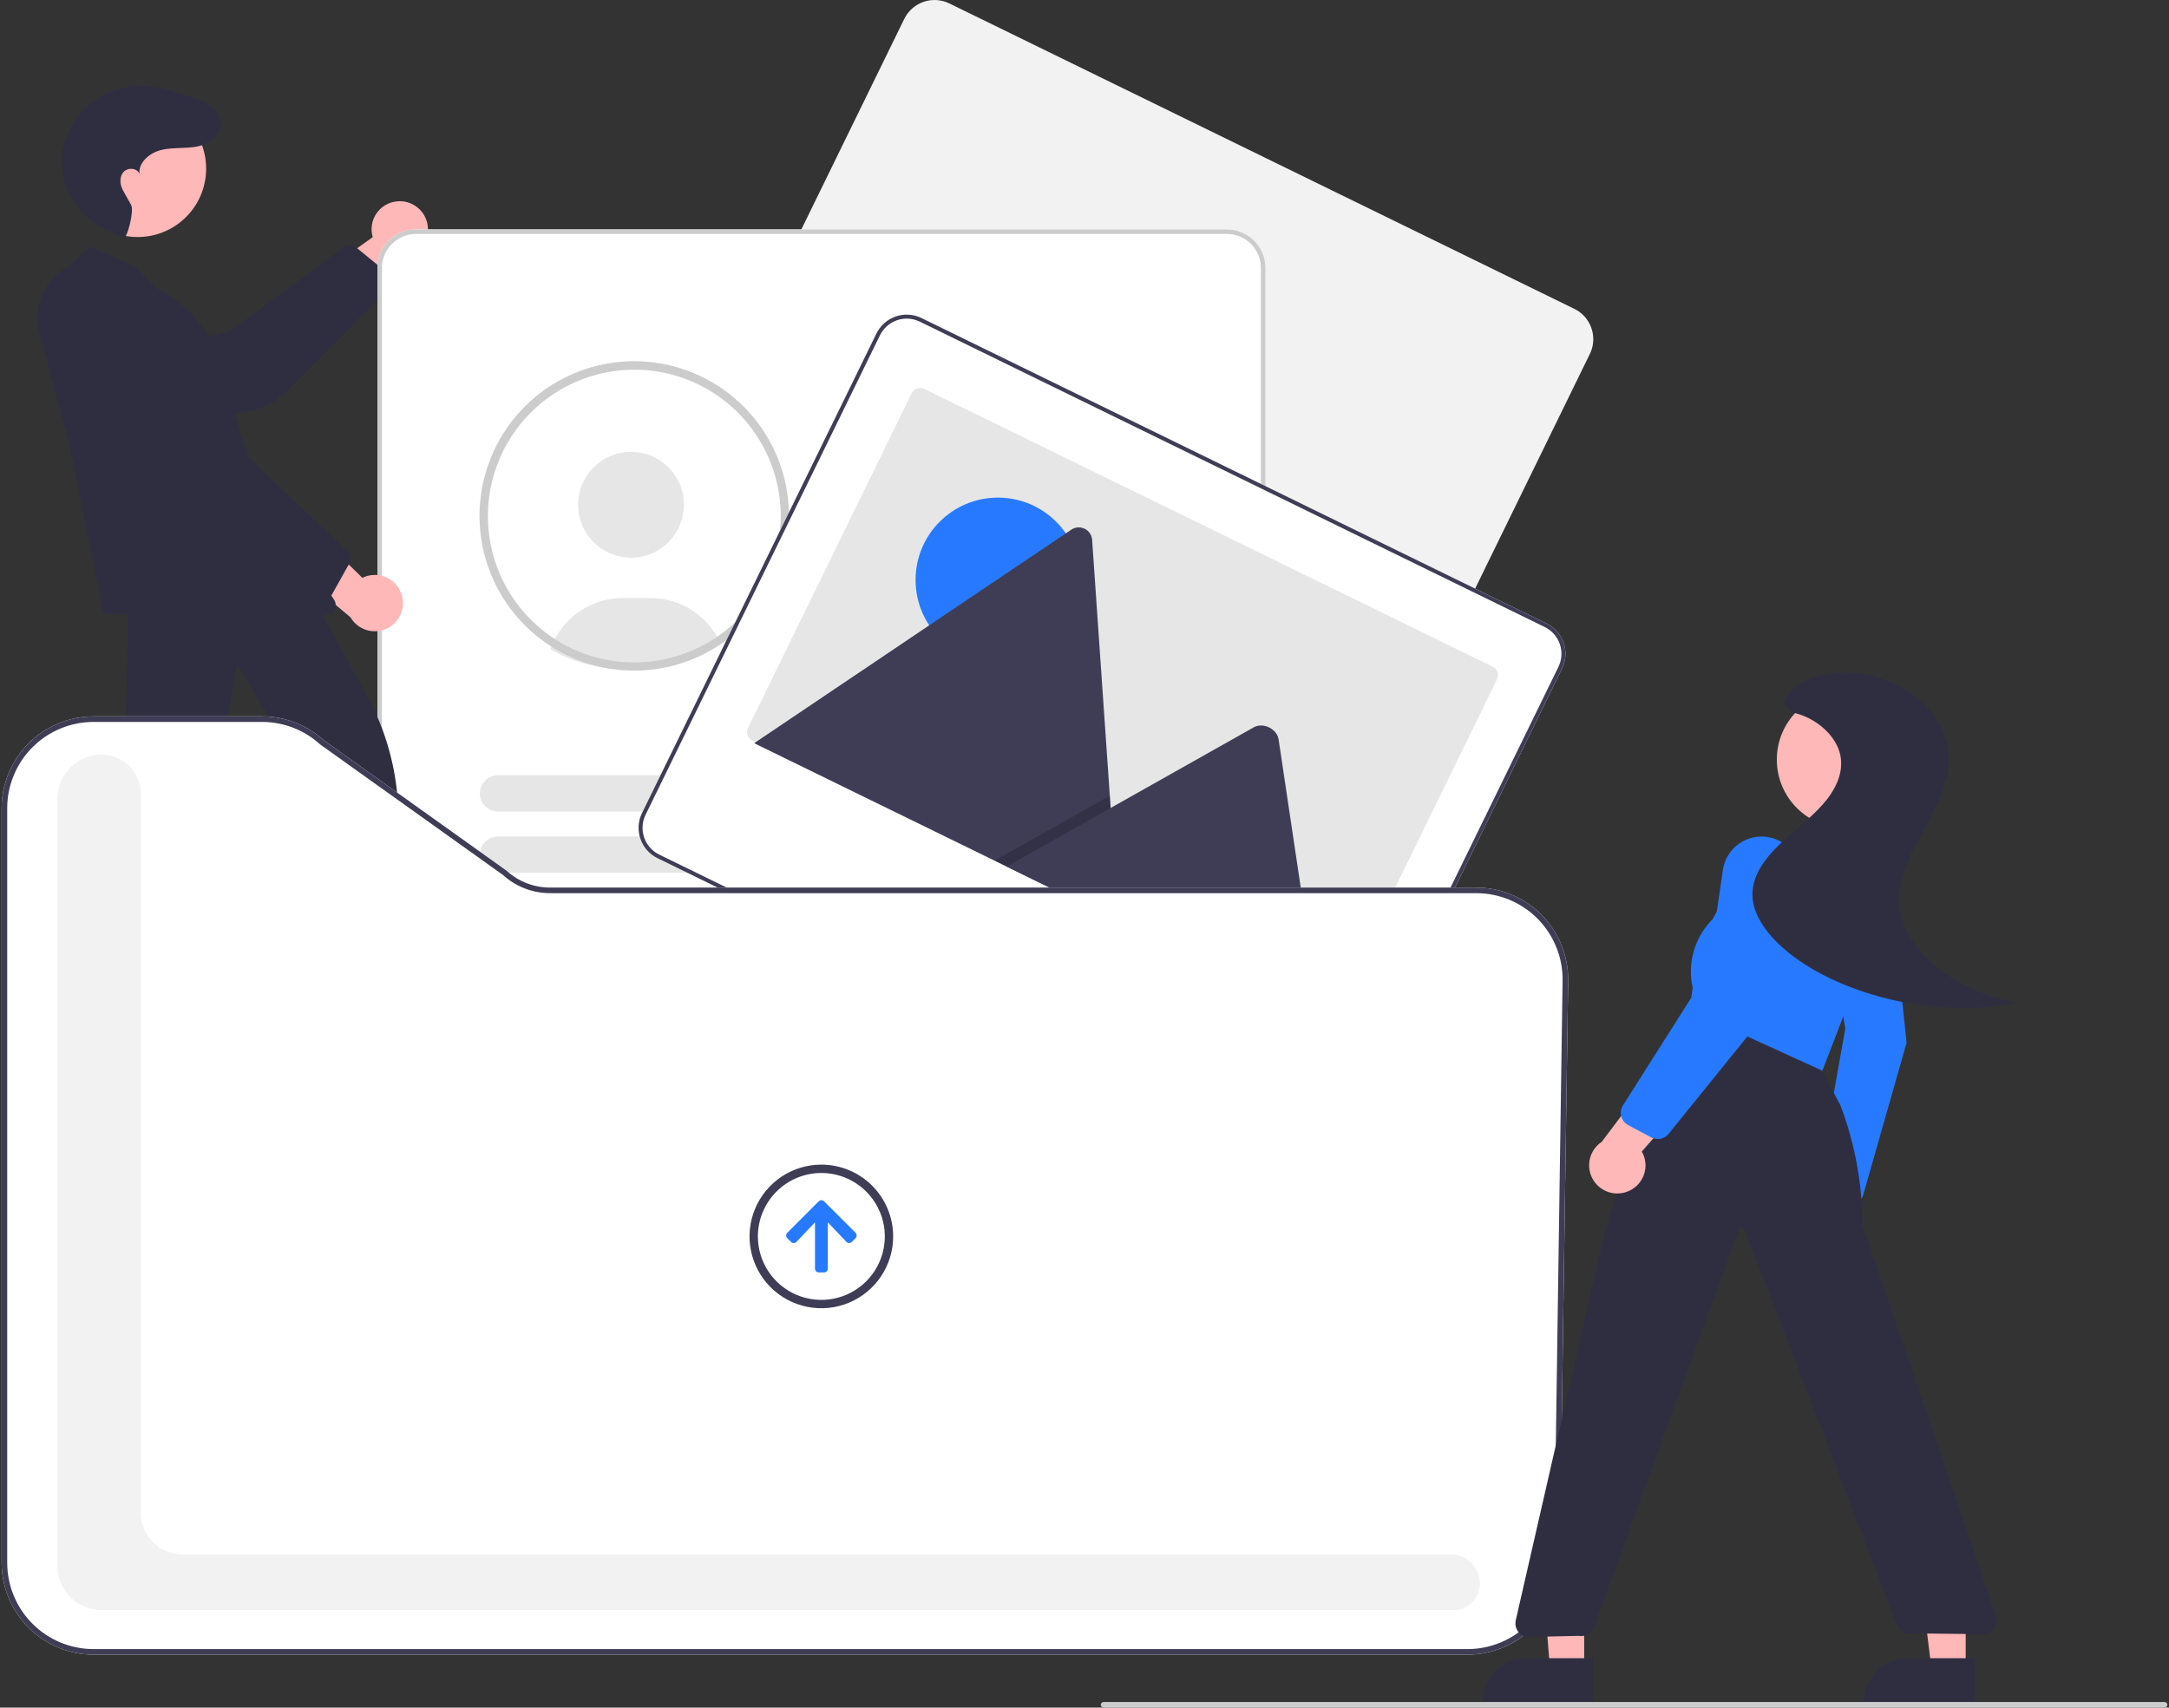 <svg width="254" height="200" viewBox="0 0 254 200" fill="none" xmlns="http://www.w3.org/2000/svg">
<rect x="0" y="0" width="254" height="200" fill="#333333" stroke="none"/>
<g clip-path="url(#clip0_826_3596)">
<path d="M46.432 23.589C45.956 23.642 45.496 23.798 45.087 24.047C44.677 24.297 44.327 24.633 44.062 25.032C43.796 25.431 43.621 25.883 43.55 26.357C43.478 26.831 43.511 27.315 43.646 27.775L34.165 34.551L39.816 36.726L47.954 29.958C48.711 29.679 49.34 29.133 49.721 28.421C50.102 27.709 50.209 26.883 50.022 26.098C49.834 25.313 49.365 24.624 48.704 24.161C48.042 23.699 47.234 23.495 46.432 23.589L46.432 23.589Z" fill="#FFB8B8"/>
<path d="M45.551 33.795L33.79 45.629C32.178 47.24 30.053 48.236 27.783 48.443L13.25 49.769C12.717 49.819 12.18 49.763 11.669 49.602C11.159 49.442 10.685 49.181 10.278 48.834C9.713 48.362 9.294 47.74 9.067 47.04C8.84 46.34 8.815 45.59 8.996 44.876C9.176 44.163 9.554 43.515 10.086 43.006C10.618 42.498 11.283 42.15 12.004 42.002L26.851 38.841L40.367 28.877C40.555 28.771 40.768 28.717 40.983 28.718C41.199 28.72 41.41 28.778 41.597 28.886L45.273 31.898C45.494 32.019 45.671 32.206 45.781 32.434C45.89 32.661 45.925 32.917 45.882 33.165C45.839 33.404 45.723 33.624 45.551 33.795Z" fill="#2F2E41"/>
<path d="M186.557 40.154C186.644 39.346 186.481 38.531 186.089 37.819C185.697 37.108 185.096 36.534 184.366 36.176L111.173 0.402C110.707 0.175 110.202 0.041 109.685 0.009C109.167 -0.024 108.649 0.046 108.159 0.214C107.669 0.382 107.216 0.645 106.828 0.988C106.439 1.331 106.122 1.747 105.895 2.213L105.893 2.215L78.441 58.383C77.983 59.324 77.916 60.408 78.256 61.398C78.596 62.387 79.315 63.202 80.254 63.663L153.447 99.436C154.388 99.894 155.472 99.961 156.462 99.621C157.452 99.281 158.266 98.563 158.727 97.623L186.179 41.456C186.38 41.047 186.508 40.607 186.557 40.154Z" fill="#F2F2F2"/>
<path d="M143.678 164.818H48.706C47.51 164.817 46.364 164.341 45.518 163.496C44.673 162.65 44.197 161.504 44.196 160.308V31.38C44.197 30.184 44.673 29.038 45.518 28.192C46.364 27.347 47.51 26.872 48.706 26.87H143.678C144.873 26.872 146.02 27.347 146.865 28.192C147.711 29.038 148.186 30.184 148.187 31.38V160.308C148.186 161.504 147.711 162.65 146.865 163.496C146.02 164.341 144.873 164.817 143.678 164.818Z" fill="white"/>
<path d="M73.895 65.316C77.317 65.316 80.091 62.541 80.091 59.12C80.091 55.697 77.317 52.923 73.895 52.923C70.473 52.923 67.699 55.697 67.699 59.12C67.699 62.541 70.473 65.316 73.895 65.316Z" fill="#E6E6E6"/>
<path d="M64.452 76.054C65.327 76.552 66.243 76.974 67.191 77.316L67.358 77.374C69.266 78.044 71.273 78.385 73.295 78.383C73.702 78.383 74.094 78.368 74.46 78.341C75.351 78.286 76.237 78.164 77.109 77.975C77.588 77.871 78.065 77.746 78.527 77.604C78.639 77.571 78.742 77.539 78.856 77.503C80.738 76.893 82.507 75.976 84.09 74.791C83.963 74.55 83.824 74.316 83.673 74.09C82.859 72.845 81.747 71.824 80.438 71.117C79.13 70.411 77.665 70.042 76.178 70.044H72.917C71.197 70.044 69.513 70.539 68.066 71.469C66.619 72.399 65.47 73.726 64.756 75.29C64.642 75.54 64.54 75.794 64.452 76.054Z" fill="#E6E6E6"/>
<path d="M75.998 77.821C75.79 77.837 75.59 77.907 75.418 78.025C76.292 77.97 77.161 77.85 78.017 77.664L75.998 77.821Z" fill="#2F2E41"/>
<path d="M74.271 42.305C70.281 42.306 66.402 43.623 63.236 46.054C60.071 48.484 57.797 51.892 56.767 55.747C55.736 59.602 56.008 63.69 57.538 67.376C59.069 71.061 61.773 74.138 65.231 76.13C66.149 76.661 67.113 77.11 68.111 77.47L68.281 77.529C70.205 78.204 72.231 78.549 74.271 78.546C74.666 78.546 75.06 78.533 75.448 78.504C76.347 78.448 77.24 78.325 78.119 78.135C78.612 78.028 79.094 77.9 79.551 77.76C79.662 77.728 79.766 77.695 79.88 77.659C83.982 76.323 87.472 73.568 89.724 69.889C91.976 66.21 92.842 61.848 92.166 57.588C91.49 53.328 89.317 49.448 86.037 46.647C82.757 43.846 78.585 42.306 74.271 42.305L74.271 42.305ZM84.785 74C83.222 75.206 81.462 76.134 79.584 76.743C79.483 76.775 79.378 76.808 79.274 76.841C78.84 76.974 78.383 77.092 77.914 77.193C77.082 77.374 76.237 77.492 75.386 77.545C75.018 77.571 74.643 77.584 74.271 77.584C72.34 77.585 70.423 77.26 68.6 76.622L68.44 76.567C67.448 76.21 66.491 75.76 65.584 75.223C62.422 73.362 59.941 70.535 58.505 67.16C57.069 63.784 56.753 60.036 57.605 56.468C58.456 52.9 60.43 49.698 63.236 47.335C66.041 44.971 69.531 43.57 73.192 43.337C76.854 43.103 80.493 44.051 83.576 46.039C86.659 48.028 89.023 50.953 90.32 54.384C91.617 57.816 91.78 61.573 90.784 65.104C89.787 68.635 87.685 71.753 84.785 74V74Z" fill="#CCCCCC"/>
<path d="M143.678 164.818H48.706C47.51 164.817 46.364 164.341 45.518 163.496C44.673 162.65 44.197 161.504 44.196 160.308V31.38C44.197 30.184 44.673 29.038 45.518 28.192C46.364 27.347 47.51 26.872 48.706 26.87H143.678C144.873 26.872 146.02 27.347 146.865 28.192C147.711 29.038 148.186 30.184 148.187 31.38V160.308C148.186 161.504 147.711 162.65 146.865 163.496C146.02 164.341 144.873 164.817 143.678 164.818ZM48.706 27.401C47.651 27.402 46.639 27.822 45.893 28.567C45.147 29.314 44.728 30.325 44.726 31.38V160.308C44.728 161.363 45.147 162.375 45.893 163.121C46.639 163.867 47.651 164.286 48.706 164.288H143.678C144.733 164.286 145.744 163.867 146.49 163.121C147.236 162.375 147.656 161.363 147.657 160.308V31.38C147.656 30.325 147.236 29.314 146.49 28.567C145.744 27.822 144.733 27.402 143.678 27.401L48.706 27.401Z" fill="#CCCCCC"/>
<path d="M125.292 60.356H98.418C97.855 60.356 97.314 60.132 96.915 59.733C96.516 59.334 96.293 58.793 96.293 58.23C96.293 57.666 96.516 57.125 96.915 56.726C97.314 56.328 97.855 56.103 98.418 56.103H125.292C125.856 56.103 126.397 56.328 126.796 56.726C127.194 57.125 127.418 57.666 127.418 58.23C127.418 58.793 127.194 59.334 126.796 59.733C126.397 60.132 125.856 60.356 125.292 60.356Z" fill="#E6E6E6"/>
<path d="M134.062 67.531H98.418C97.855 67.531 97.314 67.307 96.915 66.908C96.516 66.509 96.293 65.969 96.293 65.405C96.293 64.841 96.516 64.3 96.915 63.901C97.314 63.503 97.855 63.279 98.418 63.279H134.062C134.626 63.279 135.167 63.503 135.565 63.901C135.964 64.3 136.188 64.841 136.188 65.405C136.188 65.969 135.964 66.509 135.565 66.908C135.167 67.307 134.626 67.531 134.062 67.531Z" fill="#E6E6E6"/>
<path d="M125.253 95.051H58.321C57.758 95.051 57.217 94.827 56.818 94.429C56.419 94.03 56.195 93.489 56.195 92.925C56.195 92.362 56.419 91.821 56.818 91.422C57.217 91.023 57.758 90.799 58.321 90.799H125.253C125.817 90.799 126.358 91.023 126.756 91.422C127.155 91.821 127.379 92.362 127.379 92.925C127.379 93.489 127.155 94.03 126.756 94.429C126.358 94.827 125.817 95.051 125.253 95.051Z" fill="#E6E6E6"/>
<path d="M134.023 102.227H58.321C57.758 102.227 57.217 102.003 56.818 101.604C56.419 101.205 56.195 100.664 56.195 100.101C56.195 99.537 56.419 98.996 56.818 98.597C57.217 98.199 57.758 97.975 58.321 97.975H134.023C134.587 97.975 135.128 98.199 135.526 98.597C135.925 98.996 136.149 99.537 136.149 100.101C136.149 100.664 135.925 101.205 135.526 101.604C135.128 102.003 134.587 102.227 134.023 102.227Z" fill="#E6E6E6"/>
<path d="M125.253 118.718H58.321C57.758 118.718 57.217 118.494 56.818 118.096C56.419 117.697 56.195 117.156 56.195 116.592C56.195 116.028 56.419 115.488 56.818 115.089C57.217 114.69 57.758 114.466 58.321 114.466H125.253C125.817 114.466 126.358 114.69 126.756 115.089C127.155 115.488 127.379 116.028 127.379 116.592C127.379 117.156 127.155 117.697 126.756 118.096C126.358 118.494 125.817 118.718 125.253 118.718Z" fill="#E6E6E6"/>
<path d="M134.023 125.894H58.321C57.758 125.894 57.217 125.67 56.818 125.271C56.419 124.872 56.195 124.331 56.195 123.768C56.195 123.204 56.419 122.663 56.818 122.264C57.217 121.866 57.758 121.642 58.321 121.642H134.023C134.587 121.642 135.128 121.866 135.526 122.264C135.925 122.663 136.149 123.204 136.149 123.768C136.149 124.331 135.925 124.872 135.526 125.271C135.128 125.67 134.587 125.894 134.023 125.894Z" fill="#E6E6E6"/>
<path d="M125.253 142.385H58.321C57.758 142.385 57.217 142.161 56.818 141.763C56.419 141.364 56.195 140.823 56.195 140.259C56.195 139.695 56.419 139.155 56.818 138.756C57.217 138.357 57.758 138.133 58.321 138.133H125.253C125.817 138.133 126.358 138.357 126.756 138.756C127.155 139.155 127.379 139.695 127.379 140.259C127.379 140.823 127.155 141.364 126.756 141.763C126.358 142.161 125.817 142.385 125.253 142.385Z" fill="#E6E6E6"/>
<path d="M134.023 149.561H58.321C57.758 149.561 57.217 149.337 56.818 148.938C56.419 148.539 56.195 147.998 56.195 147.435C56.195 146.871 56.419 146.33 56.818 145.931C57.217 145.533 57.758 145.309 58.321 145.309H134.023C134.586 145.309 135.126 145.534 135.525 145.932C135.923 146.331 136.146 146.871 136.146 147.435C136.146 147.998 135.923 148.538 135.525 148.937C135.126 149.336 134.586 149.56 134.023 149.561Z" fill="#E6E6E6"/>
<path d="M183.296 77.005C183.383 76.197 183.22 75.382 182.828 74.67C182.436 73.958 181.834 73.385 181.105 73.027L107.912 37.253C107.446 37.025 106.941 36.892 106.423 36.859C105.906 36.827 105.388 36.897 104.898 37.065C104.407 37.233 103.955 37.496 103.567 37.839C103.178 38.182 102.861 38.598 102.633 39.063L102.632 39.066L75.18 95.234C74.722 96.174 74.655 97.258 74.995 98.248C75.335 99.238 76.053 100.052 76.993 100.513L150.186 136.287C151.127 136.745 152.211 136.812 153.201 136.472C154.19 136.132 155.005 135.413 155.466 134.474L182.918 78.306C183.119 77.898 183.246 77.457 183.296 77.005Z" fill="white"/>
<path d="M183.296 77.005C183.383 76.197 183.22 75.382 182.828 74.67C182.436 73.958 181.834 73.385 181.105 73.027L107.912 37.253C107.446 37.025 106.941 36.892 106.423 36.859C105.906 36.827 105.388 36.897 104.898 37.065C104.407 37.233 103.955 37.496 103.567 37.839C103.178 38.182 102.861 38.598 102.633 39.063L102.632 39.066L75.18 95.234C74.722 96.174 74.655 97.258 74.995 98.248C75.335 99.238 76.053 100.052 76.993 100.513L150.186 136.287C151.127 136.745 152.211 136.812 153.201 136.472C154.19 136.132 155.005 135.413 155.466 134.474L182.918 78.306C183.119 77.898 183.246 77.457 183.296 77.005ZM155.049 134.27C154.642 135.099 153.923 135.733 153.05 136.033C152.177 136.333 151.22 136.274 150.39 135.87L77.197 100.096C76.368 99.69 75.734 98.971 75.434 98.098C75.134 97.224 75.193 96.268 75.597 95.438L103.049 39.27C103.456 38.441 104.174 37.807 105.048 37.507C105.921 37.207 106.878 37.266 107.708 37.67L180.901 73.444C181.73 73.85 182.364 74.569 182.664 75.442C182.964 76.316 182.905 77.272 182.501 78.102L155.049 134.27Z" fill="#3F3D56"/>
<path d="M175.313 79.559L156.144 118.779C156.016 119.041 155.789 119.241 155.514 119.336C155.238 119.431 154.936 119.412 154.675 119.284H154.675L88.095 86.743C88.048 86.72 88.002 86.694 87.959 86.663C87.741 86.514 87.583 86.292 87.516 86.037C87.448 85.781 87.475 85.51 87.591 85.273L106.76 46.053C106.823 45.923 106.911 45.807 107.019 45.712C107.127 45.616 107.253 45.543 107.39 45.496C107.526 45.449 107.67 45.43 107.814 45.439C107.958 45.447 108.099 45.485 108.229 45.548L174.808 78.089C175.07 78.217 175.27 78.443 175.365 78.719C175.46 78.995 175.441 79.296 175.313 79.558V79.558L175.313 79.559Z" fill="#E6E6E6"/>
<path d="M116.861 77.567C122.186 77.567 126.503 73.25 126.503 67.925C126.503 62.6 122.186 58.283 116.861 58.283C111.536 58.283 107.219 62.6 107.219 67.925C107.219 73.25 111.536 77.567 116.861 77.567Z" fill="#277AFF"/>
<path d="M130.979 107.897L88.482 87.127C88.429 87.102 88.378 87.071 88.33 87.037L125.444 62.046C125.673 61.889 125.939 61.795 126.216 61.775C126.492 61.755 126.769 61.808 127.018 61.93C127.267 62.052 127.48 62.237 127.634 62.468C127.787 62.699 127.877 62.966 127.894 63.243L129.964 93.199L130.064 94.633L130.979 107.897Z" fill="#3F3D56"/>
<path opacity="0.2" d="M130.979 107.897L116.469 100.806L128.649 93.941L129.525 93.447L129.964 93.199L130.064 94.633L130.979 107.897Z" fill="black"/>
<path d="M154.641 119.463L117.885 101.498L130.064 94.633L130.941 94.138L146.812 85.192C147.852 84.606 149.343 85.266 149.681 86.388C149.704 86.464 149.721 86.541 149.733 86.62L154.641 119.463Z" fill="#3F3D56"/>
<path d="M41.231 122.886L45.229 122.886L47.131 107.464L41.23 107.465L41.231 122.886Z" fill="#FFB8B8"/>
<path d="M40.211 121.58L48.084 121.58H48.085C48.744 121.58 49.396 121.71 50.005 121.962C50.614 122.214 51.167 122.584 51.633 123.05C52.099 123.516 52.468 124.069 52.721 124.678C52.973 125.286 53.103 125.939 53.103 126.598V126.761L40.211 126.761L40.211 121.58Z" fill="#2F2E41"/>
<path d="M10.154 120.34L14.297 121.15L19.393 105.559L13.28 104.363L10.154 120.34Z" fill="#FFB8B8"/>
<path d="M9.362 118.781L17.52 120.376L17.52 120.377C18.203 120.51 18.853 120.777 19.432 121.161C20.012 121.546 20.51 122.041 20.898 122.618C21.287 123.195 21.557 123.843 21.695 124.525C21.833 125.207 21.835 125.91 21.702 126.592L21.669 126.761L8.312 124.148L9.362 118.781Z" fill="#2F2E41"/>
<path d="M47.047 69.69C46.912 69.23 46.678 68.805 46.36 68.446C46.043 68.086 45.651 67.801 45.211 67.609C44.772 67.418 44.296 67.325 43.816 67.337C43.337 67.35 42.867 67.467 42.438 67.681L34.104 59.535L32.954 65.481L41.044 72.305C41.451 73.002 42.1 73.525 42.867 73.775C43.635 74.026 44.467 73.986 45.207 73.664C45.947 73.341 46.543 72.759 46.883 72.026C47.222 71.294 47.28 70.463 47.047 69.69Z" fill="#FFB8B8"/>
<path d="M16.129 27.761C20.552 27.761 24.139 24.175 24.139 19.751C24.139 15.328 20.552 11.742 16.129 11.742C11.705 11.742 8.119 15.328 8.119 19.751C8.119 24.175 11.705 27.761 16.129 27.761Z" fill="#FFB8B8"/>
<path d="M14.447 27.884C14.873 28.07 15.744 24.679 15.354 24C14.773 22.992 14.807 22.999 14.422 22.332C14.037 21.665 13.95 20.751 14.449 20.164C14.948 19.577 16.103 19.655 16.331 20.391C16.185 18.992 17.568 17.869 18.938 17.553C20.308 17.237 21.753 17.433 23.131 17.152C24.729 16.826 26.393 15.486 25.755 13.727C25.645 13.435 25.482 13.165 25.272 12.934C24.535 12.105 23.504 11.751 22.496 11.409C20.399 10.697 18.245 9.977 16.032 10.055C14.208 10.151 12.452 10.775 10.978 11.853C9.505 12.931 8.377 14.415 7.733 16.124C7.581 16.551 7.463 16.99 7.38 17.437C6.62 21.521 8.992 25.55 12.845 27.105L14.447 27.884Z" fill="#2F2E41"/>
<path d="M12.48 71.884C12.276 71.76 12.112 71.58 12.009 71.364C11.906 71.149 11.868 70.908 11.9 70.672L8.286 52.768L4.622 39.027H4.622C4.22 37.521 4.342 35.924 4.967 34.496C5.592 33.069 6.684 31.896 8.063 31.171L10.485 28.879L15.769 31.155L18.28 33.708C20.081 34.585 21.678 35.829 22.97 37.36C24.261 38.891 25.218 40.675 25.778 42.598L29.805 56.378L39.105 70.214C39.26 70.445 39.333 70.721 39.311 70.998C39.289 71.275 39.174 71.537 38.985 71.74C37.691 73.132 12.48 71.884 12.48 71.884Z" fill="#2F2E41"/>
<path d="M36.846 70.612L23.132 61.109C21.263 59.805 19.91 57.887 19.308 55.689L15.453 41.614C15.31 41.099 15.271 40.56 15.339 40.029C15.408 39.498 15.582 38.986 15.851 38.524C16.218 37.885 16.756 37.363 17.406 37.017C18.055 36.671 18.789 36.515 19.523 36.568C20.257 36.62 20.962 36.878 21.556 37.313C22.15 37.748 22.609 38.341 22.881 39.025L28.597 53.087L40.778 64.646C40.915 64.813 41.006 65.012 41.042 65.225C41.078 65.437 41.058 65.656 40.984 65.858L38.664 70.005C38.584 70.244 38.431 70.452 38.226 70.599C38.021 70.747 37.776 70.826 37.523 70.827C37.281 70.827 37.044 70.752 36.846 70.612Z" fill="#2F2E41"/>
<path d="M8.356 117.954C8.244 117.793 8.172 117.607 8.147 117.413C8.122 117.219 8.143 117.021 8.21 116.837L14.555 93.775L15.023 71.177L36.379 69.712L36.483 69.705L42.915 81.363C44.929 85.008 46.162 89.033 46.535 93.18L48.655 116.409C48.687 116.725 48.594 117.04 48.396 117.288C48.197 117.536 47.91 117.696 47.595 117.734L41.156 118.347C40.845 118.385 40.533 118.3 40.284 118.11C40.036 117.921 39.871 117.641 39.825 117.332L37.211 93.727L27.802 77.831L24.644 94.566L18.102 117.678C18.016 117.908 17.862 118.108 17.661 118.249C17.459 118.39 17.22 118.467 16.974 118.469L9.343 118.472C9.148 118.473 8.957 118.426 8.785 118.336C8.613 118.245 8.466 118.114 8.356 117.954Z" fill="#2F2E41"/>
<path d="M171.878 193.804H10.953C8.1 193.8 5.365 192.666 3.347 190.648C1.329 188.631 0.195 185.895 0.191 183.042V94.665C0.195 91.812 1.329 89.077 3.347 87.059C5.365 85.042 8.1 83.907 10.953 83.904H30.684C33.361 83.901 35.942 84.899 37.922 86.702L59.319 101.98C60.714 103.255 62.535 103.961 64.425 103.96H172.877C174.304 103.96 175.716 104.243 177.032 104.794C178.348 105.345 179.541 106.152 180.542 107.168C181.544 108.184 182.333 109.389 182.864 110.712C183.396 112.036 183.659 113.452 183.638 114.879L182.639 183.199C182.586 186.022 181.43 188.712 179.419 190.694C177.408 192.676 174.702 193.792 171.878 193.804Z" fill="white"/>
<path d="M170.449 188.586H11.905C10.529 188.584 9.209 188.037 8.236 187.064C7.263 186.09 6.715 184.771 6.714 183.394V93.573C6.715 92.197 7.263 90.877 8.236 89.904C9.209 88.93 10.529 88.383 11.905 88.381C13.123 88.383 14.29 88.867 15.151 89.728C16.012 90.589 16.496 91.756 16.497 92.973V177.198C16.499 178.488 17.012 179.725 17.924 180.637C18.836 181.549 20.073 182.062 21.363 182.064H169.913C170.651 182.055 171.371 182.295 171.957 182.743C172.543 183.192 172.962 183.824 173.147 184.538C173.354 185.216 173.328 185.943 173.074 186.604C172.819 187.265 172.35 187.822 171.742 188.185C171.357 188.437 170.909 188.575 170.449 188.586Z" fill="#F2F2F2"/>
<path d="M92.62 145.45L92.202 145.033C92.116 144.952 92.065 144.84 92.061 144.721C92.057 144.603 92.101 144.488 92.182 144.401C92.188 144.394 92.195 144.387 92.202 144.381L95.865 140.715C95.905 140.672 95.953 140.638 96.006 140.614C96.06 140.589 96.118 140.576 96.176 140.574C96.235 140.572 96.293 140.582 96.348 140.602C96.403 140.623 96.453 140.654 96.496 140.694C96.503 140.701 96.51 140.708 96.517 140.715L100.179 144.377C100.222 144.419 100.256 144.468 100.28 144.523C100.304 144.577 100.316 144.636 100.318 144.696C100.319 144.755 100.308 144.814 100.286 144.87C100.264 144.925 100.232 144.976 100.19 145.018L100.179 145.03L99.762 145.447C99.72 145.49 99.671 145.524 99.616 145.548C99.562 145.572 99.503 145.584 99.444 145.585C99.384 145.586 99.325 145.576 99.269 145.554C99.214 145.532 99.164 145.5 99.121 145.458L99.109 145.447L96.944 143.164V148.581C96.945 148.64 96.933 148.699 96.911 148.753C96.889 148.808 96.856 148.858 96.815 148.9C96.773 148.942 96.724 148.976 96.669 148.999C96.615 149.022 96.556 149.034 96.497 149.034L96.494 149.034H95.891C95.77 149.034 95.655 148.987 95.57 148.902C95.485 148.817 95.438 148.701 95.438 148.581V143.171L93.272 145.454C93.188 145.54 93.073 145.589 92.953 145.59C92.833 145.592 92.717 145.546 92.631 145.462L92.62 145.45Z" fill="#277AFF"/>
<path d="M96.184 137.386C97.654 137.386 99.091 137.821 100.313 138.638C101.535 139.455 102.488 140.615 103.05 141.974C103.613 143.332 103.76 144.826 103.473 146.268C103.186 147.709 102.479 149.034 101.439 150.073C100.4 151.112 99.076 151.82 97.634 152.107C96.192 152.394 94.698 152.247 93.34 151.684C91.982 151.122 90.821 150.169 90.004 148.947C89.188 147.725 88.752 146.288 88.752 144.818C88.754 142.847 89.537 140.958 90.93 139.564C92.324 138.171 94.213 137.387 96.184 137.386ZM96.184 136.407C94.52 136.407 92.894 136.9 91.511 137.825C90.128 138.749 89.05 140.062 88.414 141.599C87.777 143.136 87.611 144.827 87.935 146.458C88.26 148.09 89.061 149.589 90.237 150.765C91.413 151.941 92.912 152.742 94.543 153.066C96.174 153.391 97.866 153.224 99.402 152.588C100.939 151.951 102.253 150.873 103.177 149.49C104.101 148.107 104.594 146.481 104.594 144.818C104.594 142.587 103.708 140.448 102.131 138.871C100.554 137.293 98.415 136.407 96.184 136.407Z" fill="#3F3D56"/>
<path d="M171.878 193.804H10.953C8.1 193.8 5.365 192.666 3.347 190.648C1.329 188.631 0.195 185.895 0.191 183.042V94.665C0.195 91.812 1.329 89.077 3.347 87.059C5.365 85.042 8.1 83.907 10.953 83.904H30.684C33.361 83.901 35.942 84.899 37.922 86.702L59.319 101.98C60.714 103.255 62.535 103.961 64.425 103.96H172.877C174.304 103.96 175.716 104.243 177.032 104.794C178.348 105.345 179.541 106.152 180.542 107.168C181.544 108.184 182.333 109.389 182.864 110.712C183.396 112.036 183.659 113.452 183.638 114.879L182.639 183.199C182.586 186.022 181.43 188.712 179.419 190.694C177.408 192.676 174.702 193.792 171.878 193.804ZM10.953 84.556C8.273 84.559 5.703 85.625 3.808 87.52C1.913 89.416 0.847 91.985 0.844 94.665V183.042C0.847 185.722 1.913 188.292 3.808 190.187C5.703 192.082 8.273 193.148 10.953 193.151H171.878C174.53 193.141 177.073 192.092 178.962 190.23C180.851 188.369 181.937 185.842 181.987 183.19L182.986 114.869C183.005 113.529 182.758 112.199 182.259 110.955C181.76 109.712 181.019 108.58 180.078 107.625C179.137 106.671 178.016 105.913 176.78 105.396C175.544 104.878 174.217 104.612 172.877 104.612H64.425C62.38 104.614 60.407 103.852 58.894 102.476L37.497 87.197C35.636 85.496 33.205 84.554 30.684 84.556H10.953Z" fill="#3F3D56"/>
<path d="M185.516 195.524H181.518L180.269 180.103L185.517 180.103L185.516 195.524Z" fill="#FFB8B8"/>
<path d="M186.536 199.4L173.645 199.399V199.236C173.645 198.577 173.774 197.925 174.026 197.316C174.279 196.707 174.648 196.154 175.114 195.688C175.58 195.222 176.133 194.853 176.742 194.601C177.351 194.349 178.003 194.219 178.662 194.219H178.663L186.536 194.219L186.536 199.4Z" fill="#2F2E41"/>
<path d="M230.193 195.524H226.195L224.293 180.103L230.194 180.103L230.193 195.524Z" fill="#FFB8B8"/>
<path d="M231.213 199.4L218.322 199.399V199.236C218.322 198.577 218.452 197.925 218.704 197.316C218.956 196.707 219.325 196.154 219.791 195.688C220.257 195.222 220.811 194.853 221.419 194.601C222.028 194.349 222.681 194.219 223.34 194.219H223.34L231.213 194.219L231.213 199.4Z" fill="#2F2E41"/>
<path d="M217.047 147.851C217.599 147.204 217.91 146.387 217.928 145.536C217.945 144.686 217.668 143.856 217.143 143.187C217.036 143.059 216.919 142.94 216.793 142.832L219.805 131.714L214.786 133.379L212.695 143.681C212.349 144.316 212.195 145.039 212.254 145.761C212.313 146.482 212.582 147.171 213.027 147.741C213.26 148.049 213.559 148.301 213.903 148.477C214.246 148.654 214.625 148.751 215.011 148.762C215.397 148.773 215.78 148.696 216.133 148.539C216.485 148.381 216.798 148.146 217.047 147.851Z" fill="#FFB8B8"/>
<path d="M216.854 141.012C216.791 141.012 216.729 141.008 216.666 140.998L214.051 140.604C213.848 140.569 213.654 140.49 213.485 140.372C213.315 140.255 213.173 140.101 213.069 139.923C212.842 139.544 212.761 139.095 212.839 138.66L216.102 120.436L213.889 108.729C213.463 106.475 214.563 104.2 216.45 103.435C217.009 103.206 217.619 103.126 218.218 103.203C218.818 103.28 219.388 103.511 219.872 103.873C220.394 104.269 220.826 104.77 221.142 105.343C221.458 105.917 221.65 106.55 221.705 107.203L223.271 122.131L223.252 122.196L218.212 139.887C218.139 140.197 217.967 140.475 217.722 140.678C217.477 140.881 217.172 140.998 216.854 141.012Z" fill="#277AFF"/>
<path d="M216.082 96.983C220.506 96.983 224.092 93.397 224.092 88.974C224.092 84.55 220.506 80.964 216.082 80.964C211.659 80.964 208.073 84.55 208.073 88.974C208.073 93.397 211.659 96.983 216.082 96.983Z" fill="#FFB8B8"/>
<path d="M211.981 126.206C211.782 126.206 211.584 126.169 211.398 126.097L198.738 121.228C198.395 121.097 198.107 120.854 197.92 120.539C197.733 120.224 197.658 119.854 197.707 119.491L198.216 115.677C197.914 114.326 197.942 112.921 198.297 111.582C198.651 110.243 199.322 109.009 200.254 107.984L200.562 107.645L204.308 100.815C204.561 100.352 204.904 99.944 205.316 99.615C205.728 99.285 206.202 99.04 206.709 98.895C207.216 98.749 207.747 98.705 208.272 98.766C208.796 98.826 209.303 98.99 209.764 99.247L216.378 102.943C217.249 103.429 217.906 104.223 218.221 105.169C219.111 107.847 219.045 110.751 218.034 113.386L213.505 125.161C213.385 125.468 213.176 125.732 212.904 125.918C212.633 126.105 212.311 126.205 211.981 126.206Z" fill="#277AFF"/>
<path d="M178.803 191.738L178.786 191.735C178.57 191.693 178.365 191.608 178.182 191.485C178 191.362 177.845 191.204 177.725 191.019C177.606 190.835 177.525 190.628 177.487 190.411C177.45 190.194 177.456 189.973 177.507 189.759L187.208 147.351C188.797 140.628 190.991 134.063 193.764 127.737L197.891 118.326L213.292 125.357L215.491 129.379C217.206 133.858 218.087 138.613 218.092 143.409L233.741 189.271C233.818 189.495 233.845 189.733 233.82 189.968C233.795 190.203 233.719 190.43 233.598 190.634C233.477 190.837 233.313 191.011 233.117 191.144C232.922 191.278 232.7 191.367 232.466 191.406L223.9 191.309C223.819 191.323 223.737 191.33 223.655 191.33C223.33 191.33 223.013 191.233 222.744 191.05C222.475 190.868 222.268 190.609 222.148 190.307L204.259 143.939C204.234 143.877 204.19 143.825 204.134 143.789C204.078 143.753 204.012 143.734 203.945 143.737C203.88 143.738 203.817 143.759 203.764 143.797C203.712 143.836 203.672 143.889 203.651 143.951L186.678 190.55C186.547 190.913 186.293 191.217 185.959 191.409C185.625 191.6 185.234 191.667 184.855 191.597L178.803 191.738Z" fill="#2F2E41"/>
<path d="M190.515 139.587C190.967 139.427 191.378 139.169 191.719 138.832C192.061 138.496 192.324 138.088 192.491 137.639C192.658 137.189 192.724 136.709 192.685 136.231C192.646 135.753 192.503 135.29 192.265 134.873L199.936 126.1L193.936 125.282L187.571 133.738C186.898 134.184 186.412 134.86 186.204 135.641C185.997 136.421 186.082 137.25 186.445 137.971C186.808 138.692 187.423 139.254 188.173 139.552C188.923 139.85 189.757 139.863 190.515 139.587Z" fill="#FFB8B8"/>
<path d="M194.132 133.407C193.865 133.407 193.602 133.342 193.366 133.216L190.666 131.777C190.468 131.671 190.294 131.525 190.155 131.349C190.016 131.173 189.914 130.97 189.857 130.753C189.8 130.536 189.788 130.31 189.822 130.088C189.857 129.866 189.937 129.654 190.057 129.464L200.028 113.753L201.757 101.896C201.846 101.284 202.059 100.695 202.382 100.167C202.706 99.639 203.133 99.182 203.638 98.824C204.143 98.466 204.716 98.214 205.321 98.083C205.926 97.953 206.552 97.947 207.16 98.065C207.768 98.183 208.345 98.424 208.857 98.772C209.37 99.12 209.806 99.568 210.14 100.089C210.474 100.611 210.698 101.195 210.8 101.806C210.902 102.416 210.879 103.042 210.732 103.643L207.162 118.257L195.401 132.803C195.249 132.992 195.055 133.145 194.835 133.25C194.615 133.354 194.375 133.408 194.132 133.407Z" fill="#277AFF"/>
<path d="M208.873 82.365C209.799 79.327 215.152 77.971 219.601 79.232C224.05 80.492 227.246 83.797 227.99 87.029C229.638 94.184 221.044 99.992 222.601 107.148C223.632 111.883 229.592 116.36 236.305 117.441C228.907 118.989 219.877 117.628 213.017 113.932C208.747 111.632 205.165 108.16 205.219 104.659C205.252 102.539 206.601 100.664 208.25 99.045C209.899 97.425 211.873 95.985 213.387 94.295C214.9 92.604 215.949 90.58 215.507 88.434C215.066 86.288 212.822 84.05 209.802 83.426L208.873 82.365Z" fill="#2F2E41"/>
<path d="M253.482 200H129.233C129.147 200 129.064 199.966 129.003 199.904C128.942 199.843 128.907 199.76 128.907 199.674C128.907 199.587 128.942 199.504 129.003 199.443C129.064 199.382 129.147 199.348 129.233 199.348H253.482C253.569 199.348 253.652 199.382 253.713 199.443C253.774 199.504 253.808 199.587 253.808 199.674C253.808 199.76 253.774 199.843 253.713 199.904C253.652 199.966 253.569 200 253.482 200Z" fill="#CCCCCC"/>
</g>
<defs>
<clipPath id="clip0_826_3596">
<rect width="253.617" height="200" fill="white" transform="translate(0.191)"/>
</clipPath>
</defs>
</svg>
